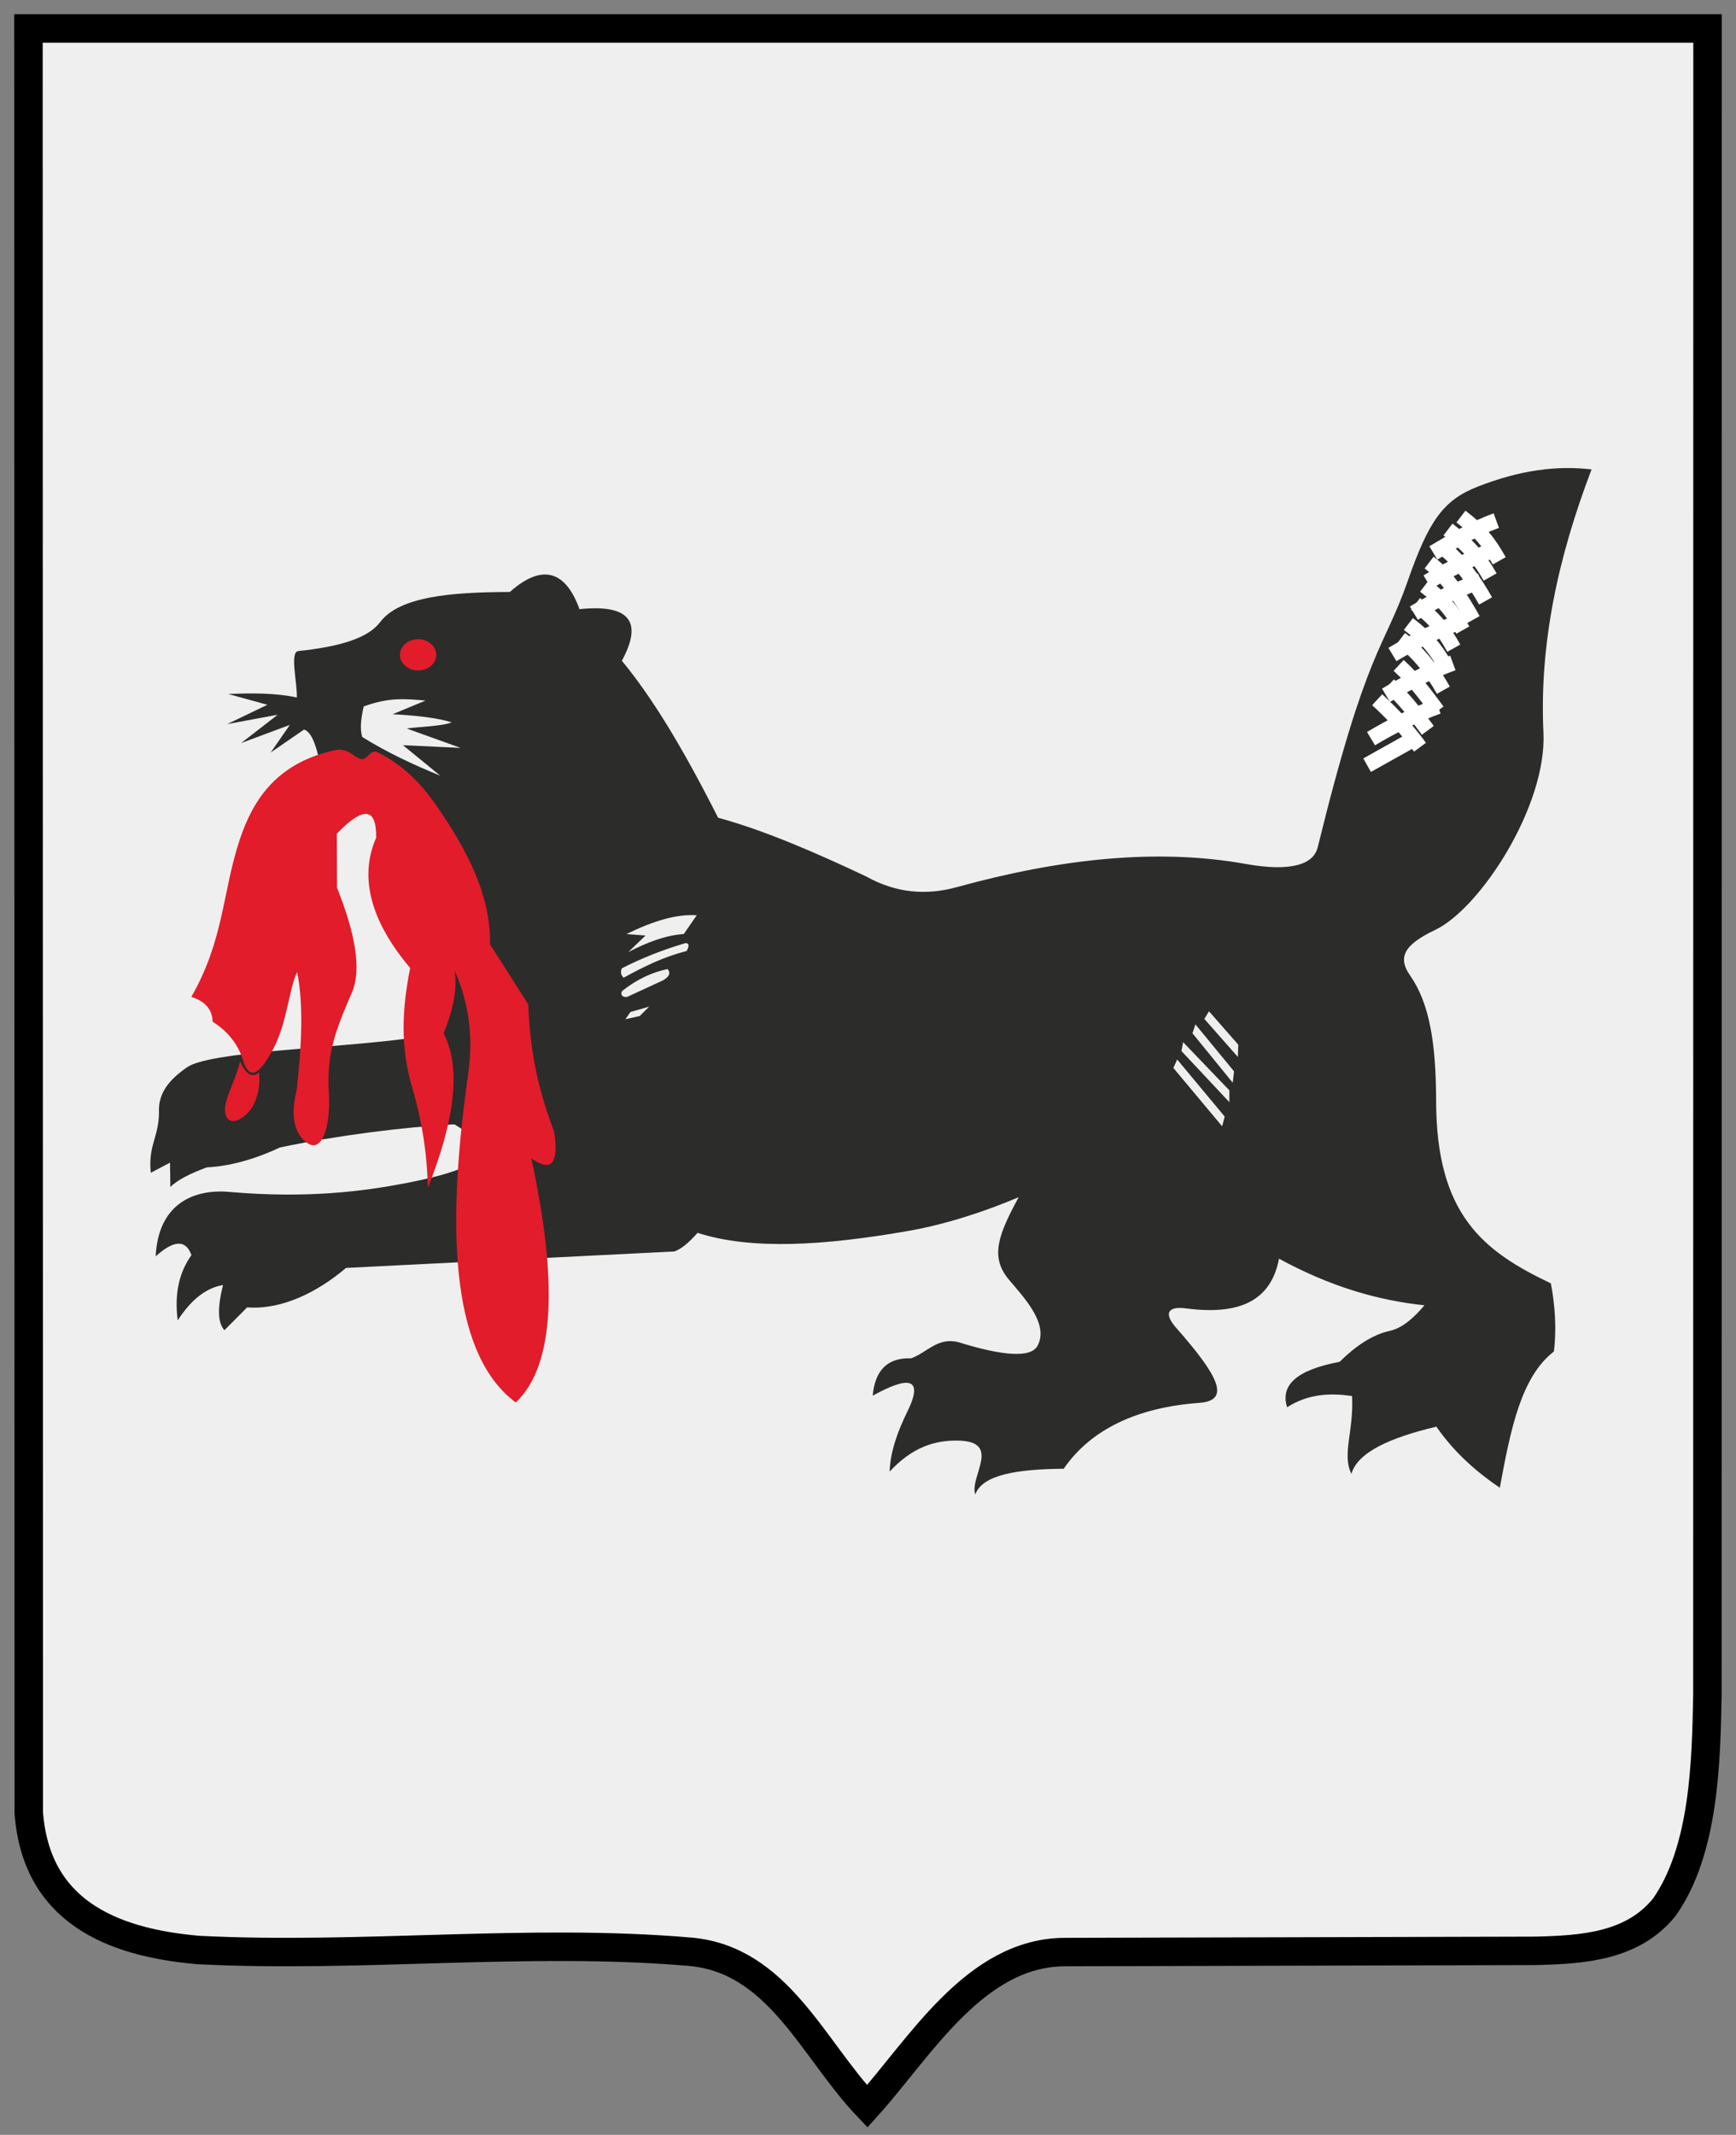 <svg width="61" height="75" viewBox="0 0 61 75" fill="none" xmlns="http://www.w3.org/2000/svg">
<rect x="0" y="0" width="61" height="75" fill="#808080" stroke="none"/>
<path fill-rule="evenodd" clip-rule="evenodd" d="M58.484 67C57.37 68.381 55.626 68.496 53.958 68.536L37.418 68.579C34.259 68.587 32.327 71.942 30.473 74C28.565 71.996 27.344 68.833 24.241 68.567C18.554 68.08 12.687 68.799 6.964 68.506C3.84 68.235 1.269 67.093 1.011 63.686L1 1H60L59.995 59.547C59.951 61.897 59.889 64.995 58.484 67Z" fill="#EFEFEF" stroke="black" stroke-miterlimit="22.926"/>
<path fill-rule="evenodd" clip-rule="evenodd" d="M8.02 24.381C8.843 24.349 9.658 24.339 10.431 24.504C10.444 23.961 10.182 22.939 10.47 22.874C11.941 22.719 12.928 22.423 13.357 21.856C14.029 20.967 15.802 20.801 17.915 20.797C19.076 19.766 19.885 20.078 20.362 21.401C22.107 21.22 22.604 21.824 21.852 23.213C22.899 24.486 23.941 26.178 25.233 28.728C26.856 29.169 28.663 29.955 30.433 30.79C31.496 31.384 32.562 31.46 33.623 31.166C37.223 30.172 40.644 29.791 43.772 30.352C45.431 30.649 46.162 30.338 46.301 29.77C48.028 22.745 48.619 22.832 49.461 20.423C50.204 18.294 50.714 17.571 51.917 17.099C53.436 16.504 54.717 16.352 55.925 16.491C54.743 19.586 54.086 22.635 54.234 25.74C54.355 28.319 52.009 31.919 50.43 32.669C49.3 33.204 49.118 33.655 49.548 34.27C50.234 35.253 50.459 36.66 50.463 38.687C50.47 42.666 52.112 43.957 54.493 45.085C54.639 45.815 54.7 46.7 54.601 47.48C53.44 48.377 53.076 50.238 52.701 52.266C51.913 51.735 51.111 51.044 50.471 50.12C48.875 50.502 47.709 51.006 47.486 51.779C47.145 51.089 47.575 50.287 47.509 49.044C46.749 48.936 45.988 48.957 45.227 49.438C44.992 48.7 45.493 48.14 47.071 47.843C47.629 47.295 48.207 46.894 48.833 46.756C49.263 46.66 49.66 46.325 50.051 45.857C48.46 45.689 46.779 45.221 44.943 44.22C44.661 45.684 43.58 46.215 41.675 45.966C41.006 45.877 40.891 46.163 41.344 46.666C42.82 48.343 43.259 49.204 42.138 49.285C39.985 49.442 38.337 50.201 37.377 51.599C35.753 51.614 34.524 51.803 34.27 52.502C34.054 51.895 35.21 50.655 33.695 50.611C32.848 50.587 32.053 50.845 31.259 51.7C31.287 50.995 31.535 50.301 31.884 49.589C32.486 48.365 31.892 48.351 30.665 49.034C30.746 48.129 31.195 47.691 32.012 47.72C32.564 47.53 32.933 46.972 33.669 47.15C35.204 47.628 36.218 47.721 36.456 47.281C36.874 46.511 35.963 45.565 35.452 44.957C34.769 44.145 35.092 43.362 35.794 42.059C34.665 42.54 33.27 43.009 31.896 43.248C28.946 43.763 26.384 43.919 24.512 43.311C24.189 43.676 23.916 43.894 23.691 43.966L12.159 44.544C11.166 45.386 9.921 46.021 8.685 45.93L7.886 46.732C7.646 46.473 7.636 45.943 7.837 45.145C7.283 45.237 6.749 45.608 6.244 46.387C6.119 45.414 6.313 44.675 6.727 44.093C6.529 43.544 6.11 43.559 5.47 44.138C5.557 42.33 6.756 41.76 8.062 41.874C10.81 42.114 12.797 41.842 14.165 41.583C17.882 40.879 17.11 40.198 15.968 39.499C14.193 39.593 11.833 39.892 9.834 40.313C8.931 40.739 8.039 40.975 7.271 41.01C6.678 41.227 6.227 41.46 5.986 41.7L5.974 40.845L5.637 41.023L5.299 41.202C5.197 40.253 5.582 39.938 5.586 39.091C5.553 38.412 5.924 37.948 6.569 37.497C7.369 36.937 11.723 36.831 14.352 36.481L16.287 33.377L14.316 28.817L11.442 27.425C11.189 26.827 11.121 25.787 10.685 25.629L9.513 26.436L10.184 25.467L8.473 26.105L9.758 25.11L7.983 25.439L9.396 24.76L8.02 24.381ZM12.78 24.818C13.688 24.486 14.258 24.554 14.955 24.611L13.795 25.092C14.669 25.137 15.385 25.225 15.87 25.376C15.542 25.515 14.816 25.522 14.29 25.593L16.187 26.275L14.159 26.179L15.471 27.252C14.542 26.873 13.623 26.447 12.729 25.892C12.63 25.584 12.702 25.159 12.78 24.818ZM14.673 22.396C14.828 22.418 14.924 22.664 14.886 22.945C14.848 23.226 14.69 23.438 14.534 23.417C14.378 23.396 14.283 23.149 14.321 22.869C14.359 22.587 14.517 22.375 14.673 22.396ZM22.012 32.814C22.962 32.353 23.77 32.106 24.483 32.154L24.027 32.814C23.395 32.855 22.74 33.104 22.076 33.449L22.682 32.867L22.012 32.814ZM21.847 34.019C22.562 33.655 23.309 33.359 24.091 33.132C24.233 33.144 24.213 33.245 24.128 33.411C23.287 33.624 22.616 33.966 21.911 34.349C21.827 34.252 21.792 34.181 21.847 34.019ZM21.872 34.806C22.4 34.391 22.928 34.155 23.456 34.044C23.575 34.176 23.524 34.307 23.304 34.438L22.038 35.022C21.831 35.052 21.789 34.891 21.872 34.806ZM22.151 35.554L22.811 35.364L22.48 35.694L21.974 35.808L22.151 35.554ZM42.482 35.528L43.511 36.701L43.496 37.132L42.318 35.795L42.482 35.528ZM42.005 35.988L43.362 37.638L43.317 38.038L41.901 36.3L42.005 35.988ZM41.573 36.612L43.198 38.306V38.722L41.514 36.924L41.573 36.612ZM41.364 37.221L43.034 39.227L42.944 39.569L41.23 37.518L41.364 37.221Z" fill="#2C2C2B"/>
<path fill-rule="evenodd" clip-rule="evenodd" d="M8.419 29.512C8.901 28.058 9.754 26.785 11.793 26.35C12.289 26.245 12.556 26.767 12.798 26.654C12.957 26.581 13.054 26.323 13.278 26.435C14.256 26.923 14.863 27.622 15.359 28.338C16.422 29.877 17.242 31.448 17.223 33.183L18.56 35.282C18.631 37.001 18.92 38.303 19.469 39.75C19.646 40.88 19.379 41.195 18.67 40.693C19.576 44.892 19.539 47.93 18.124 49.272C15.978 47.672 15.603 43.668 16.453 37.712C16.665 36.225 16.387 35.034 15.977 34.091C16.078 34.791 15.898 35.536 15.589 36.304C16.214 37.514 15.98 39.357 15.034 41.726C15.007 40.483 14.816 39.361 14.516 38.322C14.041 36.756 14.134 35.436 14.412 34.005C13.05 32.397 12.599 30.838 13.217 29.434C13.235 28.363 12.774 28.316 11.836 29.288L11.843 31.19C12.464 32.745 12.723 34.046 12.364 34.873C11.755 36.276 11.478 37.041 11.556 38.386C11.627 39.619 11.302 40.507 10.8 40.158C10.321 39.825 10.207 39.187 10.423 38.294C10.66 36.262 10.615 35.026 10.442 34.151C10.165 34.689 10.09 35.927 9.608 36.836C9.137 37.723 8.822 37.921 8.584 37.392C8.419 36.756 8.048 36.257 7.472 35.894C7.461 35.467 7.211 35.176 6.723 35.022C7.877 33.008 7.814 31.337 8.419 29.512Z" fill="#E21C2A"/>
<path fill-rule="evenodd" clip-rule="evenodd" d="M8.438 37.287C8.616 37.707 8.852 37.903 9.105 37.673C9.155 38.245 9.015 38.938 8.494 39.277C8.049 39.567 7.793 39.244 7.956 38.666C8.078 38.233 8.279 37.9 8.438 37.287Z" fill="#E21C2A"/>
<path d="M48.038 26.882L49.703 25.95" stroke="white" stroke-width="0.545" stroke-miterlimit="22.926"/>
<path d="M48.175 25.95C48.959 25.48 49.741 25.101 50.526 24.812" stroke="white" stroke-width="0.545" stroke-miterlimit="22.926"/>
<path d="M48.702 24.426C49.485 23.957 50.267 23.578 51.05 23.29" stroke="white" stroke-width="0.545" stroke-miterlimit="22.926"/>
<path d="M48.927 22.994C49.71 22.525 50.493 22.146 51.276 21.858" stroke="white" stroke-width="0.545" stroke-miterlimit="22.926"/>
<path d="M49.681 21.54C50.464 21.071 51.246 20.691 52.029 20.404" stroke="white" stroke-width="0.545" stroke-miterlimit="22.926"/>
<path d="M50.16 20.448C50.943 19.978 51.726 19.6 52.509 19.311" stroke="white" stroke-width="0.545" stroke-miterlimit="22.926"/>
<path d="M50.365 19.425C51.148 18.956 51.794 18.577 52.577 18.289" stroke="white" stroke-width="0.545" stroke-miterlimit="22.926"/>
<path d="M51.765 21.771C51.384 21.092 50.879 20.268 50.216 19.763" stroke="white" stroke-width="0.521" stroke-miterlimit="22.926"/>
<path d="M52.2 21.112C51.819 20.433 51.314 19.699 50.651 19.193" stroke="white" stroke-width="0.521" stroke-miterlimit="22.926"/>
<path d="M52.361 20.271C51.979 19.592 51.542 19.109 50.879 18.603" stroke="white" stroke-width="0.521" stroke-miterlimit="22.926"/>
<path d="M52.681 19.702C52.299 19.024 51.998 18.654 51.335 18.148" stroke="white" stroke-width="0.521" stroke-miterlimit="22.926"/>
<path d="M51.402 22.135C51.02 21.456 50.72 21.086 50.058 20.58" stroke="white" stroke-width="0.521" stroke-miterlimit="22.926"/>
<path d="M51.084 22.771C50.702 22.092 50.403 21.722 49.739 21.217" stroke="white" stroke-width="0.521" stroke-miterlimit="22.926"/>
<path d="M50.833 23.477C50.452 22.797 50.151 22.428 49.488 21.922" stroke="white" stroke-width="0.521" stroke-miterlimit="22.926"/>
<path d="M50.717 24.248C50.336 23.571 49.876 22.95 49.213 22.445" stroke="white" stroke-width="0.521" stroke-miterlimit="22.926"/>
<path d="M50.513 24.976C50.034 24.329 49.723 23.91 49.146 23.377" stroke="white" stroke-width="0.521" stroke-miterlimit="22.926"/>
<path d="M50.171 25.658C49.693 25.012 49.381 24.593 48.804 24.059" stroke="white" stroke-width="0.521" stroke-miterlimit="22.926"/>
<path d="M49.897 26.25C49.418 25.603 48.969 25.116 48.392 24.582" stroke="white" stroke-width="0.521" stroke-miterlimit="22.926"/>
<path fill-rule="evenodd" clip-rule="evenodd" d="M14.693 22.405C15.072 22.405 15.381 22.673 15.381 23.005C15.381 23.337 15.072 23.605 14.693 23.605C14.312 23.605 14.003 23.337 14.003 23.005C14.003 22.673 14.312 22.405 14.693 22.405Z" fill="#E21C2A" stroke="#2C2C2B" stroke-width="0.101" stroke-miterlimit="22.926"/>
</svg>
